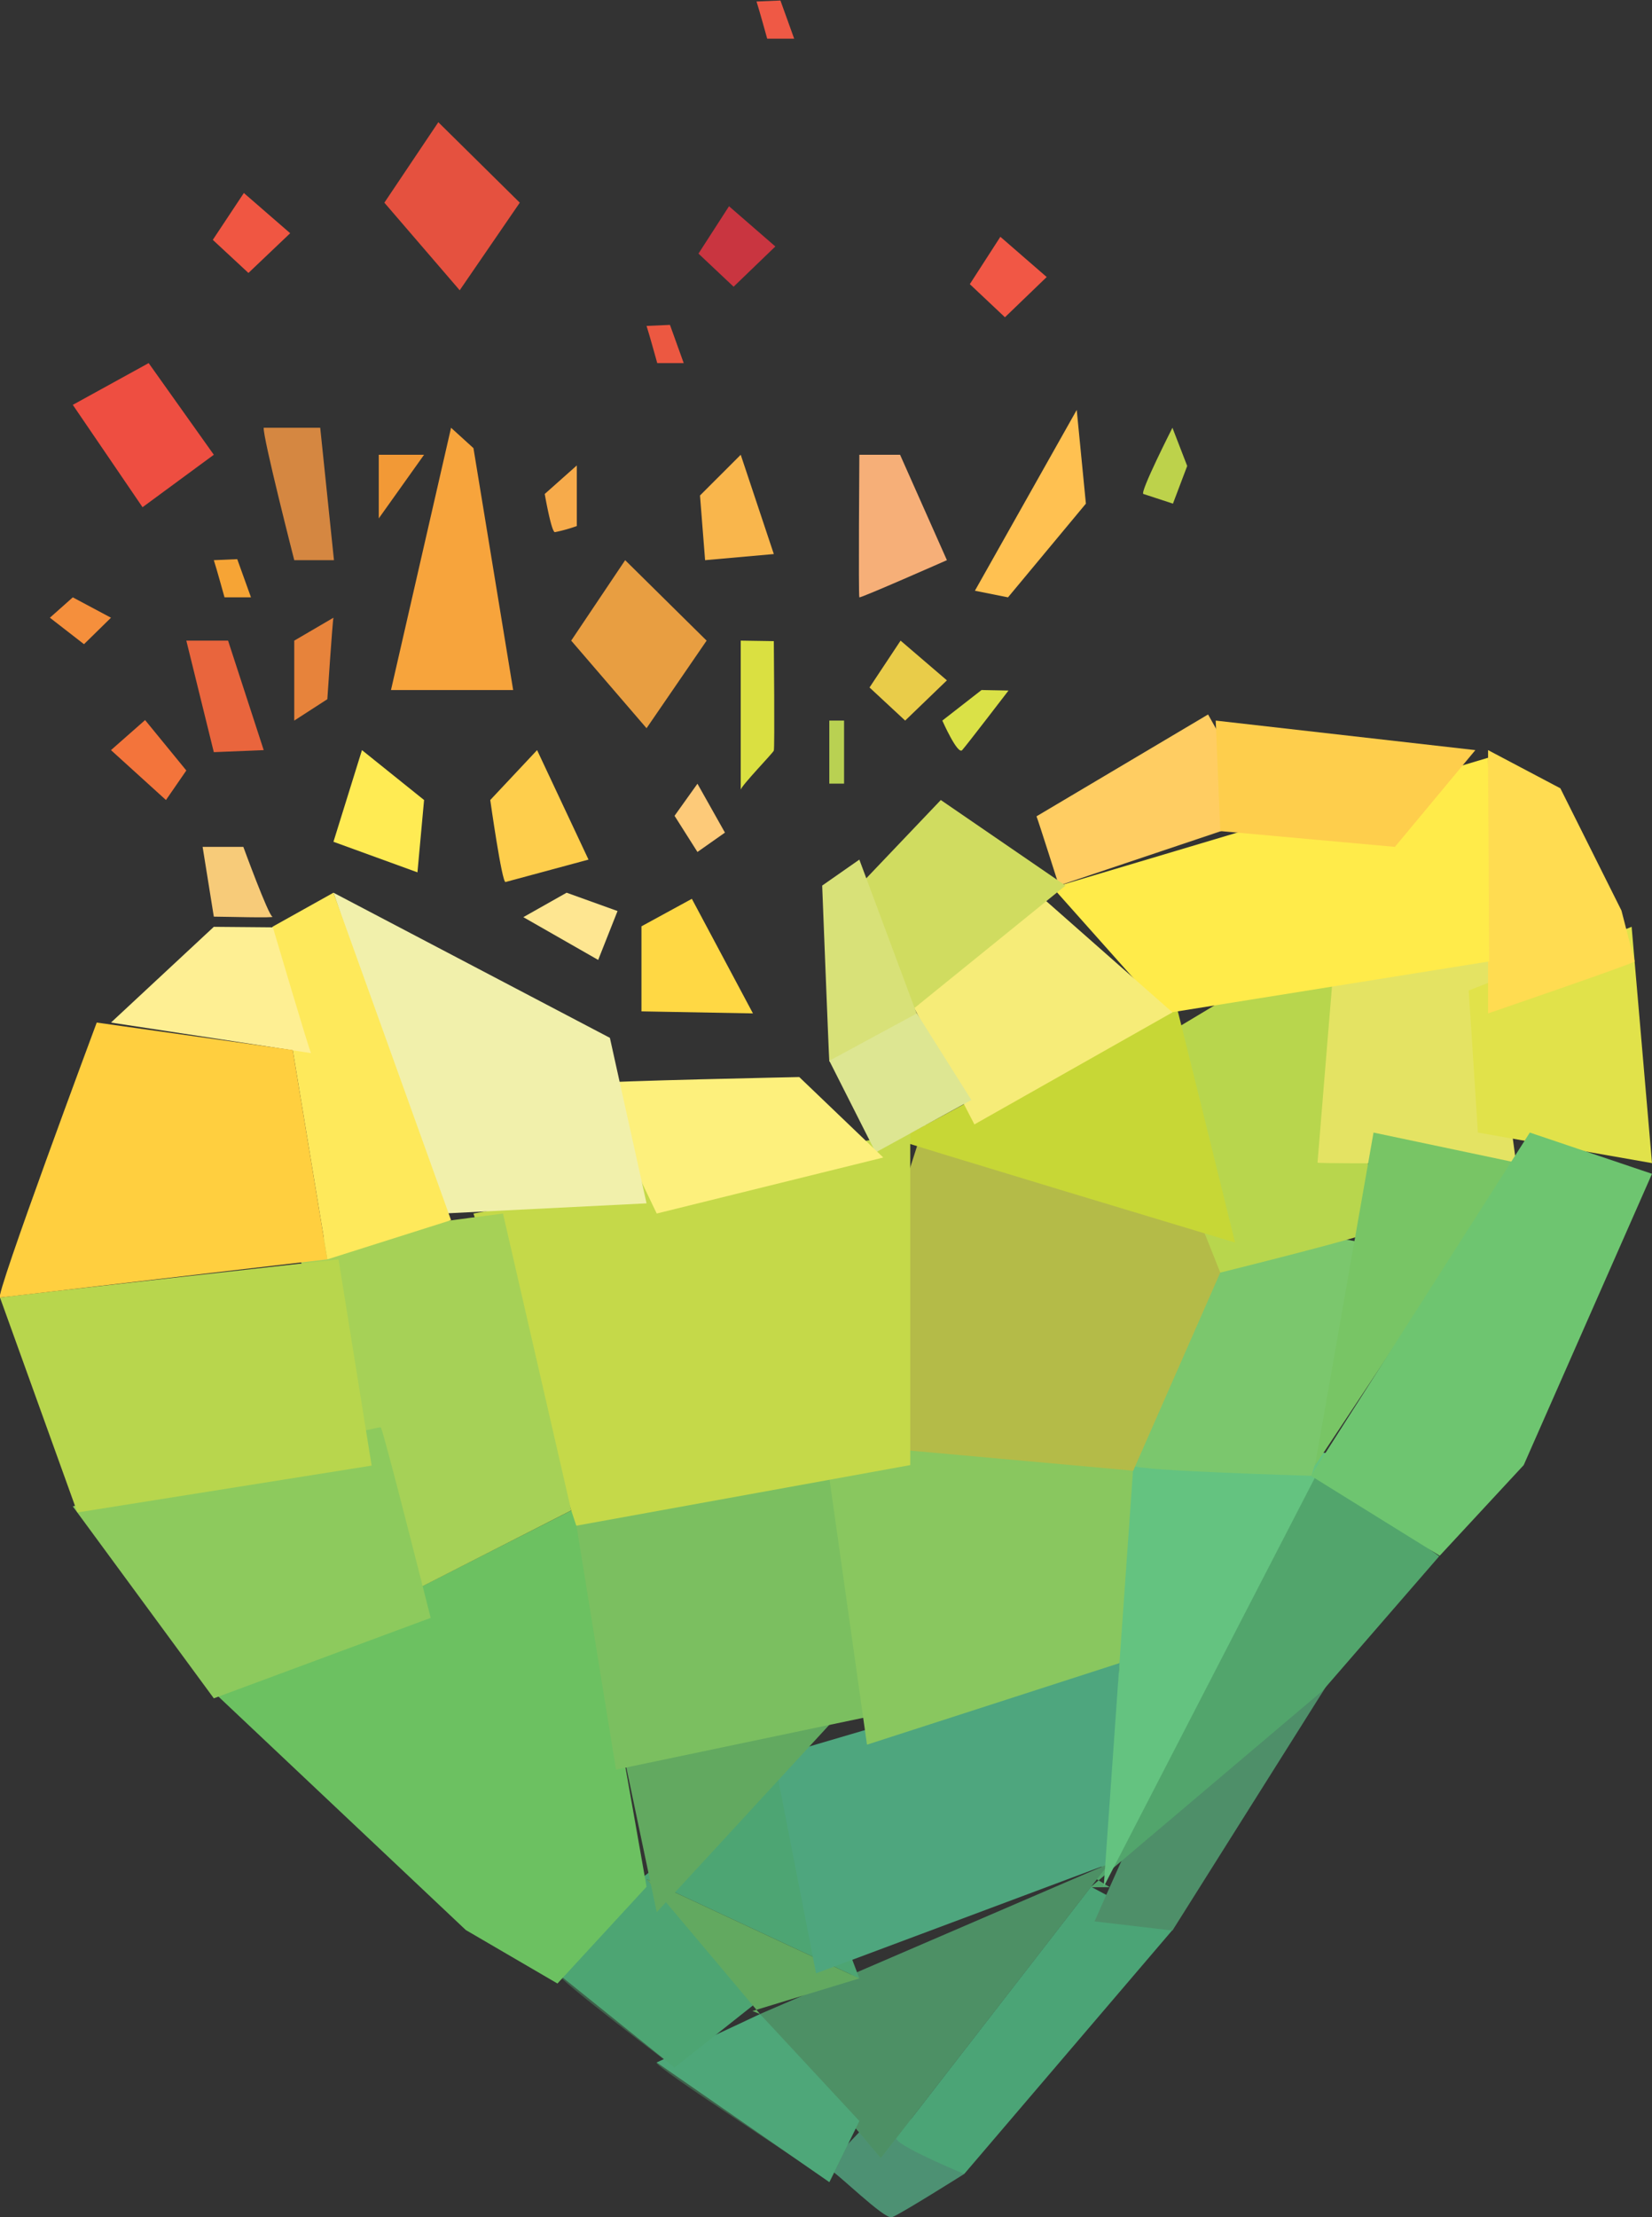 <svg xmlns="http://www.w3.org/2000/svg" viewBox="0 0 324.5 435.4"><rect x="0" y="0" width="324.5" height="435.4" fill="#333333" stroke="none"/><title>heart-sat</title><g style="isolation:isolate"><path d="M444.2,521.3s-13.7,13.2-12.3,13.7,10.8,9.9,12.3,9.4,14.2-8.5,14.2-8.5Z" transform="translate(-269 -109)" fill="#4d9173" style="mix-blend-mode:multiply"/><path d="M418.3,504.5l19.5,21s-6,12.5-5.9,12S396.5,514.3,398,514,418.3,504.5,418.3,504.5Z" transform="translate(-269 -109)" fill="#4d9065" opacity="0.5" style="mix-blend-mode:multiply"/><path d="M394.8,478l23.1,24-16.4,13s-23.2-17.5-23-18.5S394.8,478,394.8,478Z" transform="translate(-269 -109)" fill="#4d9065" opacity="0.5" style="mix-blend-mode:multiply"/><polygon points="149.3 395.5 173 423.8 217.8 366 149.3 395.5" fill="#4ea67e" opacity="0.5" style="mix-blend-mode:multiply"/><path d="M483.3,479.5l16,8.5-40.9,47.9s-14.2-5.9-13.3-7.1Z" transform="translate(-269 -109)" fill="#4ba476" style="mix-blend-mode:multiply"/><path d="M484,486.3s21-47.7,22.5-47.5,26.8-4.7,26.8-4.7l-34,54Z" transform="translate(-269 -109)" fill="#4e8f69" style="mix-blend-mode:multiply"/><path d="M484.4,478l16.3-40s25.8-41.7,26.5-41.2l24.5,17.8-22.9,26.4-45.6,38.6H487" transform="translate(-269 -109)" fill="#52a56c" style="mix-blend-mode:multiply"/><polygon points="149.3 395.5 173 423.8 217.8 366 149.3 395.5" fill="#4d9065" style="mix-blend-mode:multiply"/><polygon points="129 405 162.9 428.5 168.8 416.5 149.3 395.5 129 405" fill="#4ea779" style="mix-blend-mode:multiply"/><polygon points="127 369 148.9 393 146.5 394.9 132.5 406 109.5 387.5 125.8 369 153.3 347.5 168.8 388.5 127 369" fill="#4da573" style="mix-blend-mode:multiply"/><polyline points="147.8 394.9 168.8 388.5 127 369 149.3 395.5" fill="#62a960" style="mix-blend-mode:multiply"/><polygon points="152 345 220 325 217.8 366 160.3 387.5 152 345" fill="#4ea67e" style="mix-blend-mode:multiply"/><polygon points="168.8 332.3 122.8 346 129 375.5 168.8 332.3" fill="#62a960" style="mix-blend-mode:multiply"/><polygon points="42 332.3 113.8 295.8 127 370.5 109.5 389.5 91.5 379 42 332.3" fill="#6cc161" style="mix-blend-mode:multiply"/><polygon points="111.3 287.7 121 347.5 173.5 336.5 170.3 287.7 111.3 287.7" fill="#7bbf60" style="mix-blend-mode:multiply"/><polygon points="161.5 280.3 230.3 280.3 224.8 325 170.3 342.6 161.5 280.3" fill="#89c75f" style="mix-blend-mode:multiply"/><polygon points="222.8 285.3 260.8 285.3 216.8 370.5 222.8 285.3" fill="#64c380" style="mix-blend-mode:multiply"/><path d="M506.3,347.3l34.5,6.5-14.2,45s-35-1-34.9-2S506.3,347.3,506.3,347.3Z" transform="translate(-269 -109)" fill="#7bc76d" style="mix-blend-mode:multiply"/><polygon points="245.8 236 222.6 288.8 161.5 283.3 181.5 220.8 245.8 236" fill="#b4bb48" style="mix-blend-mode:multiply"/><path d="M491.6,316l17.1,42.9s29.9-7.4,30.1-8.2-5.5-59.7-5.5-59.7Z" transform="translate(-269 -109)" fill="#b8d64d" style="mix-blend-mode:multiply"/><path d="M499.3,303.5c.5,1.5,12.3,49.5,12.3,49.5s-67.1-20.2-66.4-20.2S499.3,303.5,499.3,303.5Z" transform="translate(-269 -109)" fill="#c7d736" style="mix-blend-mode:multiply"/><path d="M362,347.3c.3,1,20.2,61.3,20.2,61.3l65.6-11.9V331.4Z" transform="translate(-269 -109)" fill="#c5d949" style="mix-blend-mode:multiply"/><path d="M326.8,353c1-.5,41-5.7,41-5.7l13.4,58.3-30.6,15.6Z" transform="translate(-269 -109)" fill="#a6d157" style="mix-blend-mode:multiply"/><path d="M283.3,404.8c1.3-.2,60-16,60.5-15.5s9.8,37.4,9.8,37.4L311,442.5Z" transform="translate(-269 -109)" fill="#8dca5d" style="mix-blend-mode:multiply"/><path d="M269,363.8c.8-.2,66.5-7.5,66.5-7.5l6.5,40.5L284.2,406Z" transform="translate(-269 -109)" fill="#b8d64d" style="mix-blend-mode:multiply"/><path d="M560.5,291l6.3,46.3s-39,.3-39,0,3.8-46.2,3.8-46.2Z" transform="translate(-269 -109)" fill="#e4e363" style="mix-blend-mode:multiply"/><polygon points="320.5 182 324.5 228.4 290.3 222.4 288.5 194.5 320.5 182" fill="#e1e24a" style="mix-blend-mode:multiply"/><path d="M561.3,256.3V308s28.9-9.9,28.8-10.2-2.6-10-2.6-10l-12-24Z" transform="translate(-269 -109)" fill="#ffdc51" style="mix-blend-mode:multiply"/><polygon points="206.8 174.3 292.3 148.8 292.5 188.8 228.8 199 206.8 174.3" fill="#ffeb4a" style="mix-blend-mode:multiply"/><path d="M472.6,269.3c.4,1,4.4,13.6,4.4,13.6l40.5-13.6-11.2-20Z" transform="translate(-269 -109)" fill="#ffcd62" style="mix-blend-mode:multiply"/><polygon points="289.8 147.3 238.8 141.5 239.7 163.2 274 166.3 289.8 147.3" fill="#fece4c" style="mix-blend-mode:multiply"/><polygon points="269.8 222.4 297.8 228.3 258.3 287.8 269.8 222.4" fill="#78c565" style="mix-blend-mode:multiply"/><polygon points="300.5 222.4 257.5 289.8 282.8 305.5 299.3 287.7 324.5 230.5 300.5 222.4" fill="#6ec570" style="mix-blend-mode:multiply"/><polygon points="205 176.5 177.8 194.5 191.4 220.8 230.3 198.8 205 176.5" fill="#f6ec78" style="mix-blend-mode:multiply"/><polygon points="184.8 157.1 209.3 173.9 176.1 200.8 168.8 173.9 184.8 157.1" fill="#d0dc60" style="mix-blend-mode:multiply"/><path d="M430.5,282.9l7.3-5.1,10.8,29,.5,1.3s-17.1,10.3-17.2,9.3S430.5,282.9,430.5,282.9Z" transform="translate(-269 -109)" fill="#d8e178" style="mix-blend-mode:multiply"/><polygon points="190.8 216 172 226.3 162.9 208.3 180.1 199 190.8 216" fill="#dde692" style="mix-blend-mode:multiply"/><path d="M426,320.5l16.5,15.8-44.5,11s-12.2-25.2-11.5-25.6S426,320.5,426,320.5Z" transform="translate(-269 -109)" fill="#fdf07c" style="mix-blend-mode:multiply"/><polygon points="65.5 175.3 119.8 203.8 127 236.3 87 238.3 65.5 175.3" fill="#f1f0ab" style="mix-blend-mode:multiply"/><polygon points="53.5 182 64.3 247.3 88.6 239.6 65.5 175.3 53.5 182" fill="#fee95b" style="mix-blend-mode:multiply"/><path d="M311,291l-20.2,18.8,39.3,6c-.2,0-7.5-24.7-7.5-24.7Z" transform="translate(-269 -109)" fill="#feef93" style="mix-blend-mode:multiply"/><path d="M288,309.8s-20.2,54.2-19,54l64.3-7.5-6.8-41.1Z" transform="translate(-269 -109)" fill="#ffcf3f" style="mix-blend-mode:multiply"/><path d="M311,289c2,0,12.3.3,11.5,0s-5.7-13.7-5.7-13.7h-8Z" transform="translate(-269 -109)" fill="#f7cb79" style="mix-blend-mode:multiply"/><polygon points="71.1 147.3 65.5 165.3 82 171.3 83.3 157.1 71.1 147.3" fill="#ffeb53" style="mix-blend-mode:multiply"/><path d="M374.5,256.3l-9.2,9.8s2.3,16.3,3,16.1l16.3-4.4Z" transform="translate(-269 -109)" fill="#fece4c" style="mix-blend-mode:multiply"/><polygon points="111.3 175.3 102.8 180.1 117.5 188.5 121.3 178.9 111.3 175.3" fill="#fee691" style="mix-blend-mode:multiply"/><polygon points="126 181.9 126 198.6 147.9 199 135.9 176.5 126 181.9" fill="#ffd844" style="mix-blend-mode:multiply"/><polygon points="137 153.9 142.4 163.5 137 167.3 132.5 160.2 137 153.9" fill="#fdca79" style="mix-blend-mode:multiply"/><path d="M414.5,234.8s0,30,0,29.3,6.3-7.2,6.5-7.7,0-21.5,0-21.5Z" transform="translate(-269 -109)" fill="#dae041" style="mix-blend-mode:multiply"/><rect x="162.9" y="141.5" width="2.9" height="12.38" fill="#b9d152" style="mix-blend-mode:multiply"/><polygon points="176.9 125.8 170.8 135 177.8 141.5 186 133.6 176.9 125.8" fill="#e9cc49" style="mix-blend-mode:multiply"/><path d="M461.8,244.5l-7.7,6s3,6.8,3.9,5.8,9.1-11.7,9.1-11.7Z" transform="translate(-269 -109)" fill="#dae147" style="mix-blend-mode:multiply"/><polygon points="211.5 80.5 191.5 116 198 117.3 213.3 98.9 211.5 80.5" fill="#ffc151" style="mix-blend-mode:multiply"/><path d="M499.3,193s-6.5,12.8-5.7,13l5.8,1.9,2.8-7.4Z" transform="translate(-269 -109)" fill="#bdd24b" style="mix-blend-mode:multiply"/><path d="M445.8,198.3,455,219s-17,7.5-17.2,7.3,0-28,0-28Z" transform="translate(-269 -109)" fill="#f6af78" style="mix-blend-mode:multiply"/><polygon points="145.5 89.3 152 108.8 138.5 110 137.5 97.3 145.5 89.3" fill="#f9b64c" style="mix-blend-mode:multiply"/><polygon points="122.8 110 138.8 125.8 127 143 112.2 125.8 122.8 110" fill="#e89e41" style="mix-blend-mode:multiply"/><polygon points="88.6 84 93 88 100.8 135.5 76.8 135.5 88.6 84" fill="#f7a43c" style="mix-blend-mode:multiply"/><path d="M334.5,230.3c-.2.8-1.2,16-1.2,16l-6.5,4.2V234.8Z" transform="translate(-269 -109)" fill="#e7833b" style="mix-blend-mode:multiply"/><polygon points="44.8 125.8 51.8 147.3 42 147.7 36.6 125.8 44.8 125.8" fill="#e9653d" style="mix-blend-mode:multiply"/><polygon points="28.5 141.4 36.6 151.3 32.6 157.1 21.8 147.3 28.5 141.4" fill="#f3743b" style="mix-blend-mode:multiply"/><polygon points="14.3 117.3 21.8 121.3 16.5 126.5 9.8 121.3 14.3 117.3" fill="#f58f3c" style="mix-blend-mode:multiply"/><path d="M311,219c.5,1.5,2.1,7.3,2.1,7.3h5.2l-2.7-7.5Z" transform="translate(-269 -109)" fill="#f6a435" style="mix-blend-mode:multiply"/><path d="M320.8,193c-.2,1.8,6,26,6,26h7.8l-2.7-26Z" transform="translate(-269 -109)" fill="#d58741" style="mix-blend-mode:multiply"/><polygon points="29.2 71.3 42 89.3 28 99.6 14.3 79.5 29.2 71.3" fill="#ee4e41" style="mix-blend-mode:multiply"/><polygon points="74.4 89.3 74.4 101.8 83.3 89.3 74.4 89.3" fill="#f29936" style="mix-blend-mode:multiply"/><path d="M376,206s1.3,7.5,2,7.5a30.6,30.6,0,0,0,4.3-1.2V200.4Z" transform="translate(-269 -109)" fill="#f7ab4b" style="mix-blend-mode:multiply"/><polygon points="86.1 24 102.1 39.8 90.3 57 75.5 39.8 86.1 24" fill="#e5513f" style="mix-blend-mode:multiply"/><polygon points="143.2 40.5 137.2 49.8 144.1 56.3 152.3 48.4 143.2 40.5" fill="#c93540" style="mix-blend-mode:multiply"/><polygon points="196.5 46.5 190.5 55.8 197.4 62.3 205.6 54.4 196.5 46.5" fill="#f15745" style="mix-blend-mode:multiply"/><polygon points="47.9 37.9 41.8 47.1 48.8 53.6 57 45.8 47.9 37.9" fill="#f05642" style="mix-blend-mode:multiply"/><path d="M396,173c.5,1.5,2.1,7.3,2.1,7.3h5.2l-2.7-7.5Z" transform="translate(-269 -109)" fill="#ec5841" style="mix-blend-mode:multiply"/><path d="M417.6,109.3c.5,1.5,2.1,7.3,2.1,7.3H425l-2.7-7.5Z" transform="translate(-269 -109)" fill="#ef5945" style="mix-blend-mode:multiply"/></g></svg>